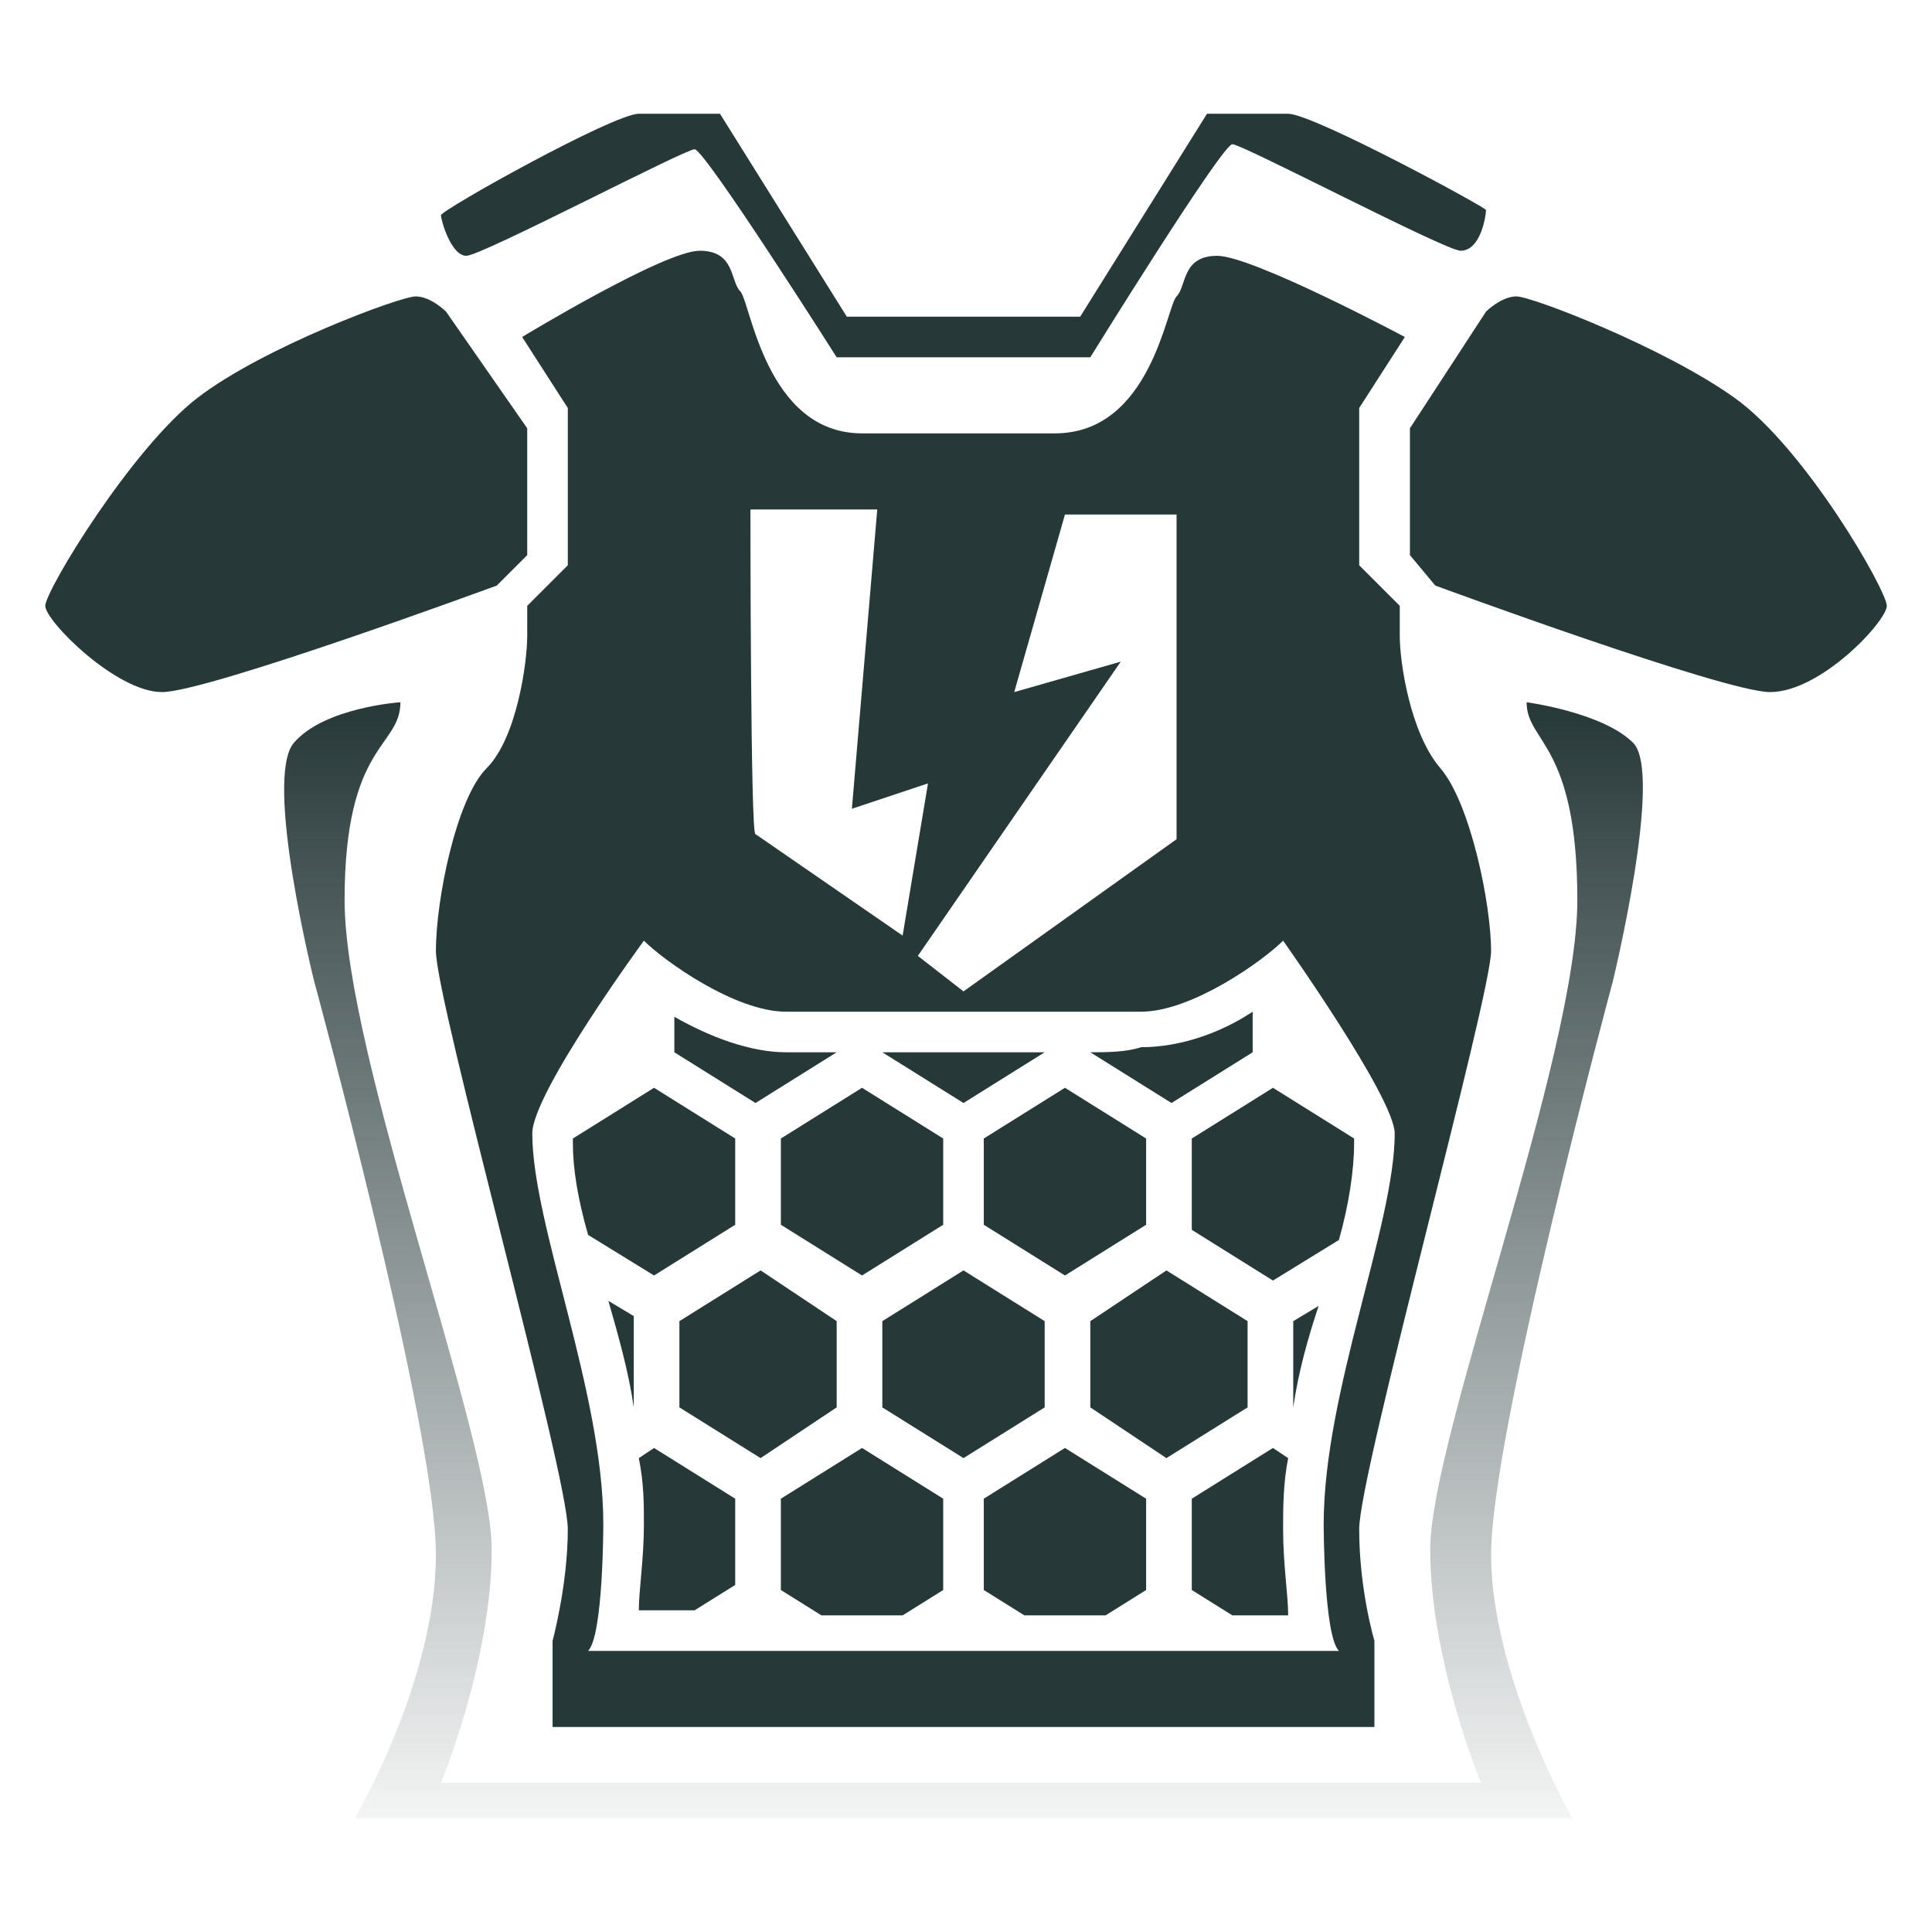 <?xml version="1.0" encoding="UTF-8" standalone="no"?>
<!-- Generator: Adobe Illustrator 22.1.0, SVG Export Plug-In . SVG Version: 6.00 Build 0)  -->

<svg
   version="1.1"
   id="draw_on_this_one"
   x="0px"
   y="0px"
   viewBox="0 0 512 512"
   xml:space="preserve"
   sodipodi:docname="Evo_Shield.svg"
   inkscape:version="1.1 (c68e22c387, 2021-05-23)"
   width="512"
   height="512"
   xmlns:inkscape="http://www.inkscape.org/namespaces/inkscape"
   xmlns:sodipodi="http://sodipodi.sourceforge.net/DTD/sodipodi-0.dtd"
   xmlns="http://www.w3.org/2000/svg"
   xmlns:svg="http://www.w3.org/2000/svg"><defs
   id="defs54" /><sodipodi:namedview
   id="namedview52"
   pagecolor="#ffffff"
   bordercolor="#666666"
   borderopacity="1.0"
   inkscape:pageshadow="2"
   inkscape:pageopacity="0.0"
   inkscape:pagecheckerboard="0"
   showgrid="false"
   inkscape:zoom="0.35355339"
   inkscape:cx="69.296464"
   inkscape:cy="332.34019"
   inkscape:window-width="1366"
   inkscape:window-height="697"
   inkscape:window-x="-8"
   inkscape:window-y="-8"
   inkscape:window-maximized="1"
   inkscape:current-layer="draw_on_this_one" />
<style
   type="text/css"
   id="style2">
	.st0{fill:#241C1C;}
	.st1{fill:url(#SVGID_1_);}
</style>




















<linearGradient
   id="SVGID_1_"
   gradientUnits="userSpaceOnUse"
   x1="18.504"
   y1="24.65"
   x2="18.504"
   y2="2.68"
   gradientTransform="matrix(1,0,0,-1,0,38)">
	<stop
   offset="0"
   style="stop-color:#273839;stop-opacity:1"
   id="stop44" />
	<stop
   offset="1"
   style="stop-color:#273839;stop-opacity:0.051"
   id="stop46" />
</linearGradient>
<g
   id="g2373"
   transform="matrix(13.444,0,0,13.444,6.623,7.295)"><g
     id="g1737"><path
       class="st0"
       d="M 9.3,11 9.9,10.4 V 7.9 L 8.3,5.6 c 0,0 -0.3,-0.3 -0.6,-0.3 -0.3,0 -3,1 -4.3,2 -1.3,1 -3,3.8 -3,4.1 0,0.3 1.4,1.7 2.3,1.7 0.9,0 6.6,-2.1 6.6,-2.1 z"
       id="path4"
       style="fill:#273839;fill-opacity:1" /><path
       class="st0"
       d="M 27.8,11 27.3,10.4 V 7.9 l 1.5,-2.3 c 0,0 0.3,-0.3 0.6,-0.3 0.3,0 2.9,1 4.3,2 1.4,1 3,3.8 3,4.1 0,0.3 -1.3,1.7 -2.3,1.7 -0.9,0 -6.6,-2.1 -6.6,-2.1 z"
       id="path6"
       style="fill:#273839;fill-opacity:1" /><path
       class="st0"
       d="m 28.9,18.2 c 0,-0.9 -0.4,-2.9 -1,-3.6 -0.6,-0.7 -0.8,-2.1 -0.8,-2.6 0,-0.5 0,-0.6 0,-0.6 L 26.3,10.6 V 7.5 l 0.9,-1.4 c 0,0 -3,-1.6 -3.7,-1.6 -0.7,0 -0.6,0.6 -0.8,0.8 -0.2,0.2 -0.5,2.7 -2.4,2.7 -1.9,0 -1.9,0 -1.9,0 0,0 0,0 -1.9,0 C 14.6,8 14.3,5.4 14.1,5.2 13.9,5 14,4.4 13.3,4.4 12.6,4.4 9.8,6.1 9.8,6.1 l 0.9,1.4 v 3.1 l -0.8,0.8 c 0,0 0,0.1 0,0.6 0,0.5 -0.2,2 -0.8,2.6 -0.6,0.6 -1,2.6 -1,3.6 0,1 2.6,10.3 2.6,11.4 0,1.1 -0.3,2.2 -0.3,2.2 v 1.7 h 8.1 8.1 v -1.7 c 0,0 -0.3,-1 -0.3,-2.2 0,-1.1 2.6,-10.5 2.6,-11.4 z m -9.4,-5.1 1,-3.5 h 2.2 V 16 l -4.2,3 -0.9,-0.7 4,-5.8 z M 14.3,9.5 h 2.5 l -0.5,5.9 1.5,-0.5 -0.5,3 -2.9,-2 C 14.3,16 14.3,9.5 14.3,9.5 Z M 18.5,32 h -7.4 c 0.3,-0.3 0.3,-2.5 0.3,-2.5 0,-2.6 -1.4,-5.9 -1.4,-7.7 0,-0.8 2.2,-3.8 2.2,-3.8 0.4,0.4 1.8,1.4 2.8,1.4 1,0 3.5,0 3.5,0 0,0 2.5,0 3.5,0 1,0 2.4,-1 2.8,-1.4 0,0 2.2,3.1 2.2,3.8 0,1.8 -1.4,5.1 -1.4,7.7 0,0 0,2.2 0.3,2.5 0,0 -7.4,0 -7.4,0 z"
       id="path8"
       style="fill:#273839;fill-opacity:1" /><path
       class="st0"
       d="m 24.9,1.7 c -0.5,0 -1.6,0 -1.6,0 l -2.5,4 h -2.3 -2.3 l -2.5,-4 c 0,0 -1.1,0 -1.6,0 -0.5,0 -3.9,1.9 -3.9,2 0,0.1 0.2,0.8 0.5,0.8 0.3,0 4.3,-2.1 4.5,-2.1 0.2,0 2.8,4.1 2.8,4.1 h 2.5 2.5 c 0,0 2.6,-4.2 2.8,-4.2 0.2,0 4.2,2.1 4.5,2.1 0.4,0 0.5,-0.7 0.5,-0.8 0.1,0 -3.4,-1.9 -3.9,-1.9 z"
       id="path10"
       style="fill:#273839;fill-opacity:1" /><polygon
       class="st0"
       points="16.9,27.2 18.5,28.2 20.1,27.2 20.1,27 20.1,26.6 20.1,26.1 20.1,25.8 20.1,25.5 18.5,24.5 16.9,25.5 16.9,25.8 16.9,26.1 16.9,26.6 16.9,27 "
       id="polygon12"
       style="fill:#273839;fill-opacity:1" /><polygon
       class="st0"
       points="12.9,27.2 14.5,28.2 16,27.2 16,27 16,26.6 16,26.1 16,25.8 16,25.5 14.5,24.5 12.9,25.5 12.9,25.8 12.9,26.1 12.9,26.6 12.9,27 "
       id="polygon14"
       style="fill:#273839;fill-opacity:1" /><polygon
       class="st0"
       points="21,27.2 22.5,28.2 24.1,27.2 24.1,27 24.1,26.6 24.1,26.1 24.1,25.8 24.1,25.5 22.5,24.5 21,25.5 21,25.8 21,26.1 21,26.6 21,27 "
       id="polygon16"
       style="fill:#273839;fill-opacity:1" /><polygon
       class="st0"
       points="18.9,23.6 20.5,24.6 22.1,23.6 22.1,23.4 22.1,23 22.1,22.5 22.1,22.2 22.1,21.9 20.5,20.9 18.9,21.9 18.9,22.2 18.9,22.5 18.9,23 18.9,23.4 "
       id="polygon18"
       style="fill:#273839;fill-opacity:1" /><polygon
       class="st0"
       points="14.9,23.6 16.5,24.6 18.1,23.6 18.1,23.4 18.1,23 18.1,22.5 18.1,22.2 18.1,21.9 16.5,20.9 14.9,21.9 14.9,22.2 14.9,22.5 14.9,23 14.9,23.4 "
       id="polygon20"
       style="fill:#273839;fill-opacity:1" /><path
       class="st0"
       d="m 25,25.5 v 0.4 0.3 0.4 0.4 0.2 0 c 0.1,-0.7 0.3,-1.4 0.5,-2 z"
       id="path22"
       style="fill:#273839;fill-opacity:1" /><path
       class="st0"
       d="M 12,27.2 V 27 26.5 26.1 25.8 25.4 l -0.5,-0.3 c 0.2,0.7 0.4,1.4 0.5,2.1 z"
       id="path24"
       style="fill:#273839;fill-opacity:1" /><path
       class="st0"
       d="m 21,20.2 v 0 l 1.6,1 1.6,-1 V 20 19.5 19.4 c -0.6,0.4 -1.4,0.7 -2.2,0.7 -0.3,0.1 -0.7,0.1 -1,0.1 z"
       id="path26"
       style="fill:#273839;fill-opacity:1" /><path
       class="st0"
       d="M 14,30.6 V 29 l -1.6,-1 -0.3,0.2 c 0.1,0.5 0.1,0.9 0.1,1.3 0,0.7 -0.1,1.3 -0.1,1.7 h 1.1 L 14,30.7 Z"
       id="path28"
       style="fill:#273839;fill-opacity:1"
       sodipodi:nodetypes="ccccscccc" /><path
       class="st0"
       d="M 24.6,28 23,29 v 1.8 l 0.8,0.5 h 1.1 c 0,-0.4 -0.1,-1 -0.1,-1.7 0,-0.4 0,-0.9 0.1,-1.4 z"
       id="path30"
       style="fill:#273839;fill-opacity:1"
       sodipodi:nodetypes="cccccscc" /><path
       class="st0"
       d="m 18.5,21.2 1.6,-1 v 0 c -0.8,0 -1.6,0 -1.6,0 0,0 -0.8,0 -1.6,0 v 0 z"
       id="path32"
       style="fill:#273839;fill-opacity:1" /><path
       class="st0"
       d="m 24.6,20.9 -1.6,1 v 1.8 l 1.6,1 1.3,-0.8 c 0.2,-0.7 0.3,-1.4 0.3,-1.9 v -0.1 z"
       id="path34"
       style="fill:#273839;fill-opacity:1"
       sodipodi:nodetypes="cccccscc" /><path
       class="st0"
       d="m 14,23.6 v -1.7 l -1.6,-1 -1.6,1 V 22 c 0,0.5 0.1,1.1 0.3,1.8 l 1.3,0.8 z"
       id="path36"
       style="fill:#273839;fill-opacity:1"
       sodipodi:nodetypes="ccccsccc" /><path
       class="st0"
       d="m 16,20.2 v 0 c -0.4,0 -0.8,0 -1,0 -0.7,0 -1.5,-0.3 -2.2,-0.7 v 0.1 0.4 0.2 l 1.6,1 z"
       id="path38"
       style="fill:#273839;fill-opacity:1" /><polygon
       class="st0"
       points="14.9,29 14.9,29.4 14.9,29.7 14.9,30.1 14.9,30.6 14.9,30.8 15.7,31.3 17.3,31.3 18.1,30.8 18.1,30.6 18.1,30.1 18.1,29.7 18.1,29.4 18.1,29 16.5,28 "
       id="polygon40"
       style="fill:#273839;fill-opacity:1" /><polygon
       class="st0"
       points="18.9,29 18.9,29.4 18.9,29.7 18.9,30.1 18.9,30.6 18.9,30.8 19.7,31.3 21.3,31.3 22.1,30.8 22.1,30.6 22.1,30.1 22.1,29.7 22.1,29.4 22.1,29 20.5,28 "
       id="polygon42"
       style="fill:#273839;fill-opacity:1" /><path
       class="st1"
       d="m 31.7,14.1 c -0.6,-0.6 -2.1,-0.8 -2.1,-0.8 0,0.8 1,0.8 1,3.9 0,3.1 -2.9,10.6 -2.9,12.8 0,2.2 1,4.6 1,4.6 H 18.5 8.2 c 0,0 1,-2.4 1,-4.6 0,-2.2 -2.9,-9.7 -2.9,-12.8 0,-3.1 1.1,-3 1.1,-3.9 0,0 -1.5,0.1 -2.1,0.8 -0.6,0.7 0.4,4.7 0.4,4.7 0,0 2.4,8.8 2.4,11.3 0,2.5 -1.6,5.2 -1.6,5.2 h 12 12 c 0,0 -1.6,-2.8 -1.6,-5.2 0,-2.4 2.4,-11.3 2.4,-11.3 0,0 1,-4.1 0.4,-4.7 z"
       id="path49"
       style="fill:url(#SVGID_1_)" /></g></g>
</svg>
